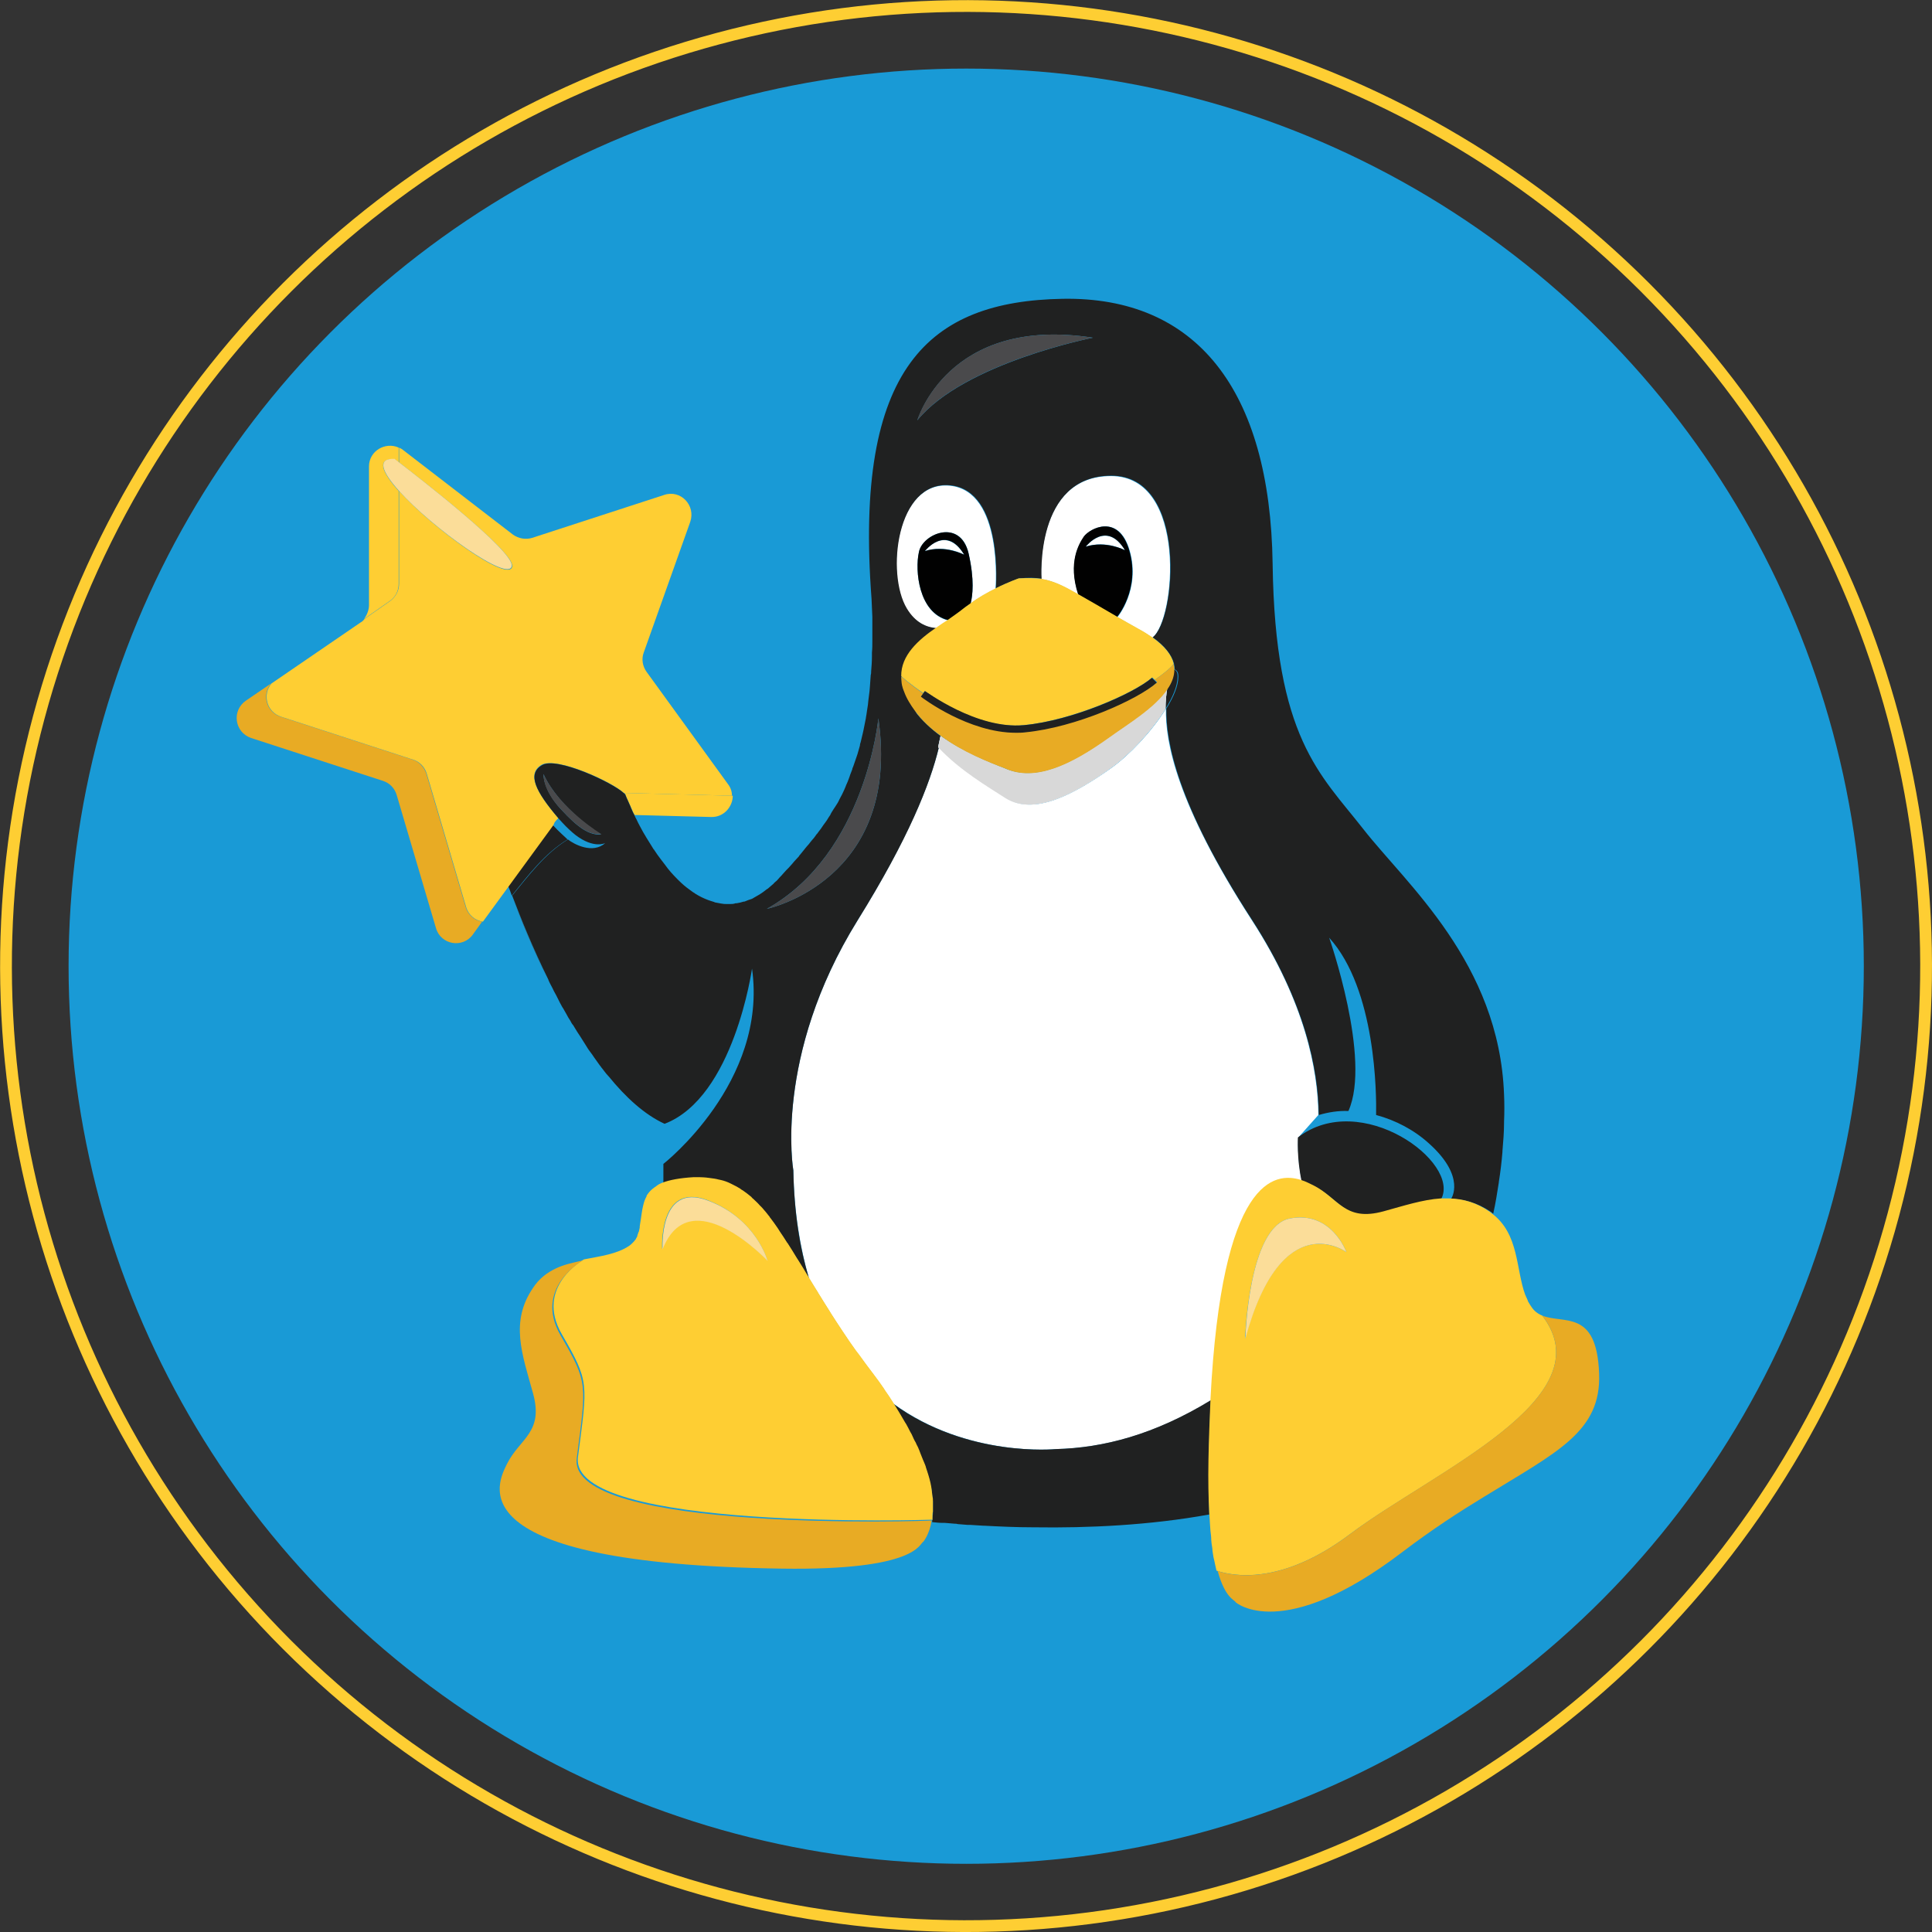 <?xml version="1.0" encoding="UTF-8"?> <!-- Generator: Adobe Illustrator 25.2.1, SVG Export Plug-In . SVG Version: 6.00 Build 0) --> <svg xmlns="http://www.w3.org/2000/svg" xmlns:xlink="http://www.w3.org/1999/xlink" version="1.1" id="Layer_1" x="0px" y="0px" viewBox="0 0 481.7 481.7" style="enable-background:new 0 0 481.7 481.7;" xml:space="preserve"><rect x="0" y="0" width="481.7" height="481.7" fill="#333333" stroke="none"/> <style type="text/css"> .st0{fill:none;stroke:#FECE33;stroke-width:2.937;stroke-miterlimit:10;} .st1{fill:#199AD6;} .st2{fill:#FFFFFF;} .st3{fill:#202121;} .st4{fill:#FECE33;} .st5{fill:#E8AB24;} .st6{fill:#4A4A4C;} .st7{fill:none;} .st8{fill:#010101;} .st9{fill:#D8D8D8;} .st10{fill:#FBDD99;} </style> <g> <ellipse transform="matrix(0.707 -0.707 0.707 0.707 -99.771 240.869)" class="st0" cx="240.9" cy="240.9" rx="239.4" ry="239.4"></ellipse> <g> <circle class="st1" cx="240.9" cy="240.9" r="223.8"></circle> <g> <path class="st2" d="M187.4,298.8c-0.7-0.6-1.4-1.1-2.1-1.6C186,297.6,186.7,298.2,187.4,298.8z"></path> <path class="st2" d="M182.3,295.4c-0.8-0.4-1.6-0.7-2.5-0.9C180.7,294.8,181.5,295.1,182.3,295.4z"></path> <path class="st2" d="M194,306.6c-0.6-0.9-1.2-1.7-1.8-2.5C192.8,304.9,193.4,305.7,194,306.6z"></path> <path class="st2" d="M192,303.8c-0.6-0.8-1.3-1.6-1.9-2.3C190.7,302.2,191.4,302.9,192,303.8z"></path> <path class="st2" d="M196.4,310.2c-0.6-1-1.3-2-1.9-2.9C195.2,308.3,195.8,309.2,196.4,310.2z"></path> <path class="st2" d="M184.8,296.8c-0.6-0.4-1.2-0.7-1.8-1C183.6,296.1,184.2,296.4,184.8,296.8z"></path> <path class="st2" d="M270.7,136.3c5.1-1.7,9.8,0.9,9.8,0.9C275.9,129.6,270.7,136.3,270.7,136.3z"></path> <path class="st2" d="M199,314.3c0.8,1.4,1.7,2.9,2.7,4.4l0,0C200.7,317.2,199.8,315.7,199,314.3z"></path> <path class="st2" d="M270.3,133.8c1.3-2,8.7-6,11.4,3.6c2.7,9.6-3.1,16.5-3.1,16.5c1.6,0.9,3.4,1.9,5.3,3 c1.3,0.7,2.4,1.4,3.4,2.1l0,0c5.8-4.3,8.9-40.3-10.3-40.3c-19.2,0-17.4,25.7-17.4,25.7l0,0c2.9,0.4,5.3,1.6,9.3,3.9 C266.2,140.2,269.1,135.6,270.3,133.8z"></path> <path class="st2" d="M179.4,294.4c-0.7-0.2-1.5-0.3-2.3-0.4C177.8,294.1,178.6,294.3,179.4,294.4z"></path> <path class="st2" d="M176.2,293.9c-1-0.1-2-0.1-3.1-0.1C174.2,293.8,175.2,293.9,176.2,293.9z"></path> <path class="st2" d="M187.9,299.2c0.5,0.5,1.1,1,1.6,1.6C189,300.3,188.4,299.7,187.9,299.2z"></path> <path class="st2" d="M230.9,366.1c0.1,0.2,0.1,0.4,0.2,0.6C231,366.5,230.9,366.3,230.9,366.1z"></path> <path class="st2" d="M229.2,361.8c0.1,0.3,0.2,0.5,0.3,0.8C229.4,362.3,229.3,362.1,229.2,361.8z"></path> <path class="st2" d="M228.2,359.5c0.1,0.3,0.3,0.5,0.4,0.8C228.4,360,228.3,359.8,228.2,359.5z"></path> <path class="st2" d="M230.1,364c0.1,0.2,0.2,0.5,0.3,0.7C230.3,364.5,230.2,364.3,230.1,364z"></path> <path class="st2" d="M230.6,137.4c5.1-1.7,9.8,0.9,9.8,0.9C235.7,130.7,230.6,137.4,230.6,137.4z"></path> <path class="st2" d="M225.8,355c0.1,0.1,0.1,0.2,0.2,0.3C225.9,355.2,225.8,355.1,225.8,355z"></path> <path class="st2" d="M227,357.1c0.1,0.2,0.3,0.5,0.4,0.7C227.2,357.6,227.1,357.3,227,357.1z"></path> <path class="st2" d="M232.6,375.5c0,0.3,0,0.5,0,0.8C232.6,376,232.6,375.8,232.6,375.5z"></path> <path class="st2" d="M232.6,376.8c0,0.3,0,0.5-0.1,0.8C232.6,377.4,232.6,377.1,232.6,376.8z"></path> <path class="st2" d="M198.8,314c-0.8-1.3-1.5-2.5-2.3-3.7C197.2,311.5,198,312.7,198.8,314z"></path> <path class="st2" d="M232.5,374.1c0,0.3,0,0.5,0,0.8C232.6,374.6,232.5,374.3,232.5,374.1z"></path> <path class="st2" d="M232.4,372.5c0,0.3,0.1,0.5,0.1,0.8C232.4,373,232.4,372.8,232.4,372.5z"></path> <path class="st2" d="M232.1,370.9c0,0.2,0.1,0.5,0.1,0.7C232.2,371.4,232.1,371.1,232.1,370.9z"></path> <path class="st2" d="M232.5,378.1c0,0.4-0.1,0.8-0.1,1.1C232.4,378.8,232.5,378.5,232.5,378.1z"></path> <path class="st2" d="M328.7,278c-0.1-11.2-3.3-28.1-16.6-48.6c-18.8-29.1-21.6-44.5-21.4-52.7c-3.5,5.7-9.3,11.7-13.5,14.7 c-9.4,6.7-19.4,12-26.3,7.6c-4.5-2.9-11.5-7-16.8-12.7c-2.2,9.1-7.6,22.7-20.3,43.2c-21,33.9-16,62.3-16,62.3 c0.2,10.5,1.7,19.3,3.9,26.9l0,0c0.6,1,1.2,2,1.9,3.1c0.3,0.4,0.5,0.9,0.8,1.3c0.8,1.3,1.6,2.6,2.5,4c0.1,0.2,0.2,0.3,0.3,0.5 c0.8,1.3,1.7,2.6,2.6,4c0.2,0.3,0.4,0.6,0.6,0.9c1,1.5,2,3,3.1,4.5c0.2,0.3,0.4,0.6,0.7,0.9c1.2,1.6,2.4,3.3,3.7,5 c0.9,1.2,1.8,2.4,2.6,3.6c0,0.1,0.1,0.1,0.1,0.2c0.8,1.1,1.5,2.2,2.2,3.3c18.5,13.5,40.5,11.3,40.5,11.3 c11.9-0.3,24.6-3.6,38.7-12.2c2.8-55.3,16-56.8,22.6-54.7c-1.3-5.7-0.9-10.8-0.9-10.8"></path> <path class="st2" d="M229.1,137.7c0.8-4.6,10.4-8.6,12.4,0.3c1.5,6.6,1,10.6,0.5,12.5c2-1.5,4.2-2.7,6.2-3.7 c0,0,2-24.4-11.4-25.7c-13.4-1.3-16,22-10.8,30.7c2.1,3.4,4.8,4.6,7.4,4.9c1-0.7,2.1-1.4,3-2C229,152.8,228.1,142.2,229.1,137.7z "></path> <path class="st3" d="M141.5,209.3c-0.1-0.1-0.2-0.2-0.3-0.3c-0.3-0.3-1.7-1.5-3.4-3.3l-11.1,15.2c0.3,0.7,0.6,1.5,0.9,2.4 C131.8,218.1,135.8,212.8,141.5,209.3z"></path> <path class="st4" d="M99.4,145.6v-23.2c-4.1-4.6-5.7-8.2-1-7.9c0,0,0.4,0.3,1,0.8v-3.7c-3.3-1.5-7.4,0.8-7.4,4.7v34.6 c0,1.2-0.5,2.4-1.2,3.4l6.3-4.4C98.6,148.9,99.4,147.3,99.4,145.6z"></path> <path class="st5" d="M116.1,226.1l-9.8-33.2c-0.5-1.6-1.8-3-3.4-3.5L70,178.7c-3.7-1.2-4.7-5.6-2.4-8.3l-6.3,4.3 c-3.6,2.5-2.8,7.9,1.3,9.3l32.9,10.7c1.6,0.5,2.9,1.8,3.4,3.5l9.8,33.2c1.2,4.2,6.7,5.1,9.2,1.6l2.3-3.2 C118.4,229.5,116.7,228.2,116.1,226.1z"></path> <path class="st4" d="M155.9,198L155.9,198L155.9,198L155.9,198c0,0,0.1,0.4,0.4,1c0.1,0.3,0.3,0.7,0.5,1.1 c0.1,0.3,0.3,0.6,0.4,0.9c0.2,0.4,0.4,0.9,0.6,1.4c0.1,0.2,0.3,0.5,0.4,0.8l19.1,0.5c3.2,0.1,5.4-2.6,5.4-5.3l-27-0.7 C155.7,197.8,155.8,197.9,155.9,198z"></path> <path class="st4" d="M138.3,205c0.3-0.4,0.6-0.7,0.9-1c-5.8-6.8-7.8-11.1-4.2-13.3c3.7-2.2,17.9,4.4,20.5,7l27,0.7 c0-1-0.3-2-1-2.9l-20.3-28c-1-1.4-1.3-3.2-0.7-4.8l11.6-32.6c1.4-4.1-2.4-8.1-6.5-6.7l-32.9,10.7c-1.6,0.5-3.4,0.2-4.8-0.8 l-27.4-21.1c-0.3-0.3-0.7-0.4-1-0.6v3.7c5.2,4,28.7,22.2,28.2,25.9c-0.6,4.4-19.8-9.4-28.2-18.8v23.2c0,1.7-0.9,3.3-2.3,4.3 l-6.3,4.4c-0.3,0.4-0.6,0.7-1,0.9l-22.2,15.2c-2.3,2.7-1.3,7.1,2.4,8.3l32.9,10.7c1.6,0.5,2.9,1.8,3.4,3.5l9.8,33.2 c0.6,2.1,2.3,3.4,4.2,3.7l6.5-8.9l11.1-15.2L138.3,205z M154.9,194.3L154.9,194.3L154.9,194.3L154.9,194.3L154.9,194.3z"></path> <path class="st6" d="M171.8,221.8c1.9,1.4,4,2.5,6.2,3.1C175.8,224.3,173.8,223.2,171.8,221.8z"></path> <path class="st7" d="M154.9,194.3L154.9,194.3L154.9,194.3"></path> <polygon class="st6" points="232.3,379.2 232.3,379.2 232.3,379.2 "></polygon> <path class="st6" d="M156.6,310.8c0.3-0.2,0.6-0.4,0.8-0.7C157.2,310.4,156.9,310.6,156.6,310.8c-3.1,2.1-7.2,2.6-11.3,3.4 c-1.2,0.2-2.3,0.5-3.5,0.8c1.1-0.3,2.3-0.6,3.5-0.8C149.4,313.4,153.5,312.9,156.6,310.8z"></path> <path class="st6" d="M165.2,295.3L165.2,295.3L165.2,295.3L165.2,295.3L165.2,295.3z"></path> <path class="st6" d="M127.6,223.3c2.1,5.5,5.1,13,9,20.9C132.8,236.3,129.7,228.7,127.6,223.3L127.6,223.3z"></path> <line class="st7" x1="160.3" y1="300.8" x2="160.3" y2="300.8"></line> <path class="st3" d="M301.4,364.2c0.1-5.4,0.2-10.3,0.5-14.9c0-0.1,0-0.1,0-0.2c-14.1,8.6-26.8,11.9-38.7,12.2 c0,0-22,2.2-40.5-11.3c1.1,1.7,2.1,3.4,3,5c0.1,0.1,0.1,0.2,0.2,0.3c0.4,0.6,0.7,1.2,1,1.9c0.1,0.2,0.3,0.5,0.4,0.7 c0.3,0.6,0.6,1.1,0.8,1.7c0.1,0.3,0.3,0.5,0.4,0.8c0.2,0.5,0.5,1,0.7,1.5c0.1,0.3,0.2,0.5,0.3,0.8c0.2,0.5,0.4,1,0.6,1.5 c0.1,0.2,0.2,0.5,0.3,0.7c0.2,0.5,0.3,0.9,0.5,1.4c0.1,0.2,0.1,0.4,0.2,0.6c0.5,1.5,0.8,2.9,1.1,4.2c0,0.2,0.1,0.5,0.1,0.7 c0.1,0.3,0.1,0.6,0.1,0.9s0.1,0.5,0.1,0.8s0.1,0.5,0.1,0.8s0,0.5,0,0.8c0,0.2,0,0.5,0,0.7c0,0.3,0,0.5,0,0.8c0,0.2,0,0.4,0,0.6 c0,0.3,0,0.5-0.1,0.8c0,0.1,0,0.3,0,0.4c0,0.4-0.1,0.8-0.1,1.1l0,0c0.9,0.1,1.8,0.2,2.7,0.2c0.2,0,0.4,0,0.5,0 c0.8,0.1,1.6,0.1,2.4,0.2c0.3,0,0.5,0,0.8,0.1c0.8,0.1,1.7,0.1,2.5,0.2c0.2,0,0.5,0,0.7,0c1,0.1,2.1,0.1,3.2,0.2 c0.1,0,0.2,0,0.2,0c3.8,0.2,7.9,0.4,12.3,0.4c0.1,0,0.1,0,0.2,0c13.3,0.2,28.8-0.5,43.6-3.2l0,0 C301.4,373.7,301.3,369.3,301.4,364.2z"></path> <path class="st3" d="M201.6,318.7L201.6,318.7L201.6,318.7z"></path> <path class="st3" d="M210.3,332.6c-0.2-0.3-0.4-0.6-0.6-0.9C209.9,331.9,210.1,332.2,210.3,332.6z"></path> <path class="st3" d="M214.1,338c-0.2-0.3-0.5-0.6-0.7-0.9C213.7,337.4,213.9,337.7,214.1,338z"></path> <path class="st3" d="M204.3,323.1c-0.3-0.4-0.5-0.9-0.8-1.3C203.8,322.2,204,322.7,204.3,323.1z"></path> <path class="st3" d="M207.1,327.6c-0.1-0.2-0.2-0.3-0.3-0.5C206.9,327.3,207,327.5,207.1,327.6z"></path> <path class="st3" d="M220.5,346.7c0-0.1-0.1-0.1-0.1-0.2C220.5,346.6,220.5,346.7,220.5,346.7z"></path> <path class="st3" d="M176.2,293.9c0.3,0,0.5,0.1,0.8,0.1c0.8,0.1,1.6,0.2,2.3,0.4c0.2,0,0.3,0.1,0.5,0.1c0.9,0.2,1.7,0.5,2.5,0.9 c0.2,0.1,0.4,0.2,0.6,0.3c0.6,0.3,1.2,0.6,1.8,1c0.2,0.1,0.4,0.2,0.6,0.4c0.7,0.5,1.4,1,2.1,1.6c0.2,0.1,0.3,0.3,0.5,0.5 c0.5,0.5,1.1,1,1.6,1.6c0.2,0.2,0.4,0.4,0.6,0.6c0.6,0.7,1.3,1.5,1.9,2.3c0.1,0.1,0.2,0.2,0.2,0.3c0.6,0.8,1.2,1.6,1.8,2.5 c0.2,0.2,0.3,0.5,0.5,0.8c0.6,0.9,1.3,1.9,1.9,2.9c0,0,0,0.1,0.1,0.1c0.7,1.2,1.5,2.4,2.3,3.7c0.1,0.1,0.1,0.2,0.2,0.3 c0.9,1.4,1.7,2.9,2.7,4.4c-2.3-7.6-3.7-16.4-3.9-26.9c0,0-5-28.4,16-62.3c12.7-20.4,18.1-34,20.3-43.2c-2.5-2.7-4.6-5.7-5.9-9.1 c-1.1-1.5-2-3.1-2.7-4.8c-0.3-0.7-0.5-1.4-0.6-2.1c-0.1-0.5-0.1-1-0.1-1.5c0,0,0,0,0-0.1l0,0c0-5.3,4.4-9.1,8.7-12.1 c-2.6-0.2-5.3-1.4-7.4-4.9c-5.2-8.6-2.6-32,10.8-30.7s11.4,25.7,11.4,25.7c3.2-1.6,5.8-2.5,5.8-2.5c2.3-0.2,4-0.2,5.6,0.1l0,0 c0,0-1.8-25.7,17.4-25.7c19.2,0,16.1,36,10.3,40.3l0,0c3.1,2.2,4.7,4.4,5.3,6.5c0.1,0.5,0.2,1,0.2,1.5c0.6,0.3,0.9,0.7,0.9,1.8 c0,2.3-1.2,5.1-3,8c-0.1,8.2,2.6,23.7,21.4,52.7c13.3,20.6,16.5,37.4,16.6,48.6c2.4-0.7,4.9-1.1,7.4-1c5.8-13-4.8-43.2-4.8-43.2 c11.7,12.9,11.8,39.1,11.7,44.2c4.9,1.3,9.6,3.8,13.3,7.2c9.2,8.3,5.4,13.7,5.4,13.7l0,0c3.3,0.1,6.6,1,10,3.3 c0.2,0.1,0.3,0.3,0.5,0.4c0.6-2.6,1-5.3,1.4-7.8v-0.1c0.4-2.5,0.7-5,0.9-7.5c0-0.1,0-0.2,0-0.2c0.2-2.4,0.4-4.7,0.4-7 c0-0.1,0-0.2,0-0.3c0.1-2.3,0.1-4.6,0-6.8c-1.2-32.8-24.4-52.5-35.1-66.2s-22-22.6-22.6-66.1s-19.1-66.7-52.4-66.1 s-52,17.1-47.6,74.8c0.1,1.5,0.1,3,0.2,4.5c0,0.4,0,0.9,0,1.3c0,1,0,2.1,0,3.1c0,0.5,0,0.9,0,1.4c0,1.1,0,2.1-0.1,3.1 c0,0.3,0,0.6,0,0.9c0,1.3-0.1,2.6-0.2,3.8c0,0.3,0,0.6-0.1,0.9c-0.1,0.9-0.1,1.9-0.2,2.8c0,0.4-0.1,0.8-0.1,1.2 c-0.1,0.8-0.2,1.6-0.3,2.4c0,0.3-0.1,0.7-0.1,1c-0.2,1.1-0.3,2.2-0.5,3.2v0.1c-0.2,1-0.4,2-0.6,3c-0.1,0.3-0.1,0.6-0.2,0.9 c-0.2,0.7-0.3,1.4-0.5,2.1c-0.1,0.3-0.2,0.6-0.2,0.9c-0.2,0.7-0.4,1.4-0.6,2.1c-0.1,0.2-0.1,0.4-0.2,0.6 c-0.3,0.9-0.6,1.7-0.9,2.6c-0.1,0.2-0.2,0.4-0.2,0.6c-0.2,0.6-0.5,1.2-0.7,1.9c-0.1,0.3-0.2,0.5-0.3,0.8 c-0.2,0.6-0.5,1.1-0.7,1.7c-0.1,0.2-0.2,0.5-0.3,0.7c-0.3,0.7-0.7,1.5-1.1,2.2c0,0.1-0.1,0.1-0.1,0.2c-0.3,0.7-0.7,1.3-1.1,1.9 c-0.1,0.2-0.3,0.4-0.4,0.6c-0.3,0.5-0.6,0.9-0.8,1.4c-0.1,0.2-0.3,0.4-0.4,0.6c-0.3,0.5-0.6,1-1,1.5c-0.1,0.1-0.2,0.3-0.3,0.4 c-0.4,0.6-0.8,1.2-1.3,1.8c-0.1,0.2-0.2,0.3-0.4,0.5c-0.3,0.4-0.6,0.9-1,1.3c-0.2,0.2-0.3,0.4-0.5,0.6c-0.3,0.4-0.6,0.8-1,1.2 c-0.1,0.2-0.3,0.3-0.4,0.5c-0.4,0.5-0.9,1.1-1.3,1.6c-0.1,0.1-0.2,0.2-0.2,0.3c-0.4,0.4-0.8,0.9-1.2,1.3 c-0.2,0.2-0.3,0.4-0.5,0.6c-0.3,0.3-0.6,0.7-0.9,1c-0.2,0.2-0.4,0.4-0.6,0.6c-0.3,0.3-0.6,0.7-0.9,1c-0.3,0.4-0.7,0.7-1,1.1 c-0.2,0.2-0.4,0.5-0.7,0.7c-0.2,0.2-0.4,0.3-0.5,0.5c-0.5,0.4-1,0.9-1.5,1.3c-0.1,0-0.1,0.1-0.2,0.1c-0.6,0.5-1.2,0.9-1.8,1.3 c-0.2,0.1-0.5,0.3-0.7,0.4c-0.4,0.2-0.8,0.5-1.2,0.7c-0.3,0.1-0.6,0.2-0.9,0.3s-0.7,0.3-1,0.4c-0.1,0-0.1,0-0.2,0 c-0.6,0.2-1.1,0.3-1.7,0.4c-0.2,0-0.4,0-0.6,0.1c-0.4,0.1-0.8,0.1-1.3,0.1c-0.2,0-0.3,0-0.5,0c-0.4,0-0.9,0-1.3-0.1h-0.1 c-0.5-0.1-1.1-0.2-1.6-0.3c-0.1,0-0.1,0-0.2-0.1c-2.2-0.6-4.3-1.6-6.2-3.1l0,0c-1-0.7-1.9-1.5-2.8-2.4c-0.1-0.1-0.1-0.1-0.2-0.2 c-1.1-1.1-2.2-2.3-3.1-3.6c-0.3-0.4-0.7-0.9-1-1.3c-0.6-0.8-1.2-1.6-1.7-2.4c0,0,0-0.1-0.1-0.1c-0.6-1-1.2-1.9-1.8-2.9 c-0.6-1-1.2-2-1.7-3c-0.3-0.6-0.6-1.1-0.8-1.6c-0.2-0.3-0.3-0.6-0.5-1c-0.1-0.3-0.3-0.5-0.4-0.8c-0.2-0.5-0.5-1-0.6-1.4 c-0.1-0.3-0.3-0.6-0.4-0.9c-0.2-0.4-0.3-0.8-0.5-1.1c-0.3-0.7-0.4-1-0.4-1l0,0l0,0l0,0c-0.1-0.1-0.2-0.2-0.3-0.3 c-2.7-2.6-16.9-9.3-20.5-7c-3.7,2.2-1.6,6.5,4.2,13.3c0.3,0.3,0.6,0.7,0.9,1c1.2,1.3,2.3,2.3,3.3,3.1c4.6,3.5,7.4,2,7.4,2 c-3.1,2.8-7.8,0.3-9.3-0.9c-5.7,3.5-9.7,8.9-13.9,14c2.1,5.5,5.1,13,9,20.9c0,0.1,0.1,0.2,0.1,0.3c0.4,0.9,0.9,1.7,1.3,2.6 c0.2,0.4,0.4,0.7,0.6,1.1c0.3,0.6,0.6,1.2,0.9,1.8c0.3,0.5,0.5,1,0.8,1.4c0.3,0.5,0.5,0.9,0.8,1.4c0.3,0.6,0.6,1.1,1,1.7 c0.2,0.4,0.4,0.8,0.7,1.1c0.4,0.6,0.7,1.2,1.1,1.8c0.2,0.3,0.4,0.6,0.6,0.9c0.4,0.6,0.8,1.3,1.2,1.9c0.2,0.3,0.3,0.5,0.5,0.8 c0.4,0.7,0.9,1.3,1.4,2c0.1,0.2,0.3,0.4,0.4,0.6c0.5,0.7,1,1.4,1.5,2.1c0.1,0.1,0.2,0.2,0.3,0.4c0.6,0.7,1.1,1.5,1.7,2.1 c0,0,0,0.1,0.1,0.1c4.3,5.3,9,9.6,14,11.9c17.3-6.6,21.8-38.7,21.8-38.7c4,28.3-22.1,48.7-22.1,48.7V290c0,1.8,0,3.5,0,5.3l0,0 c1.9-0.8,4.4-1.3,7.9-1.4C174.2,293.8,175.2,293.9,176.2,293.9z M272.5,84.2c0,0-32.1,6.3-43.8,20.6 C228.8,104.8,236.3,78.6,272.5,84.2z M219,179.1c5.8,40.5-27.8,47.5-27.8,47.5C215.9,212.8,219,179.1,219,179.1z M139.8,201.7 c-4.5-4.9-4.3-8.7-4.3-8.7c4.1,8.9,14.4,15.1,14.4,15.1C146.9,208.2,144.3,206.6,139.8,201.7z"></path> <path class="st8" d="M281.6,137.4c-2.7-9.6-10-5.6-11.4-3.6c-1.2,1.8-4,6.4-1.4,14.4c2.5,1.4,5.5,3.3,9.7,5.6 C278.6,153.8,284.3,146.9,281.6,137.4z M270.7,136.3c0,0,5.2-6.8,9.8,0.9C280.5,137.2,275.8,134.7,270.7,136.3z"></path> <path class="st3" d="M228,177.2c1.3,3.4,3.4,6.4,5.9,9.1c0.2-1,0.4-1.9,0.6-2.8C232.1,181.7,229.8,179.6,228,177.2z"></path> <path class="st3" d="M290.6,176.7c1.8-2.9,3-5.7,3-8c0-1.1-0.3-1.5-0.9-1.8c0,1.7-0.6,3.4-1.7,4.9 C290.8,173.1,290.6,174.7,290.6,176.7z"></path> <path class="st2" d="M277.1,191.4c4.2-3,10-9,13.5-14.7c0-2,0.2-3.6,0.4-4.9c-3.1,4.7-10,8.8-14.7,12.2 c-9.4,6.7-18.2,11-25.8,7.6c-4.1-1.6-10.5-4.2-16-8.1c-0.2,0.9-0.4,1.8-0.6,2.8c5.3,5.7,12.3,9.8,16.8,12.7 C257.7,203.4,267.8,198.1,277.1,191.4z"></path> <path class="st9" d="M277.1,191.4c4.2-3,10-9,13.5-14.7c0-2,0.2-3.6,0.4-4.9c-3.1,4.7-10,8.8-14.7,12.2 c-9.4,6.7-18.2,11-25.8,7.6c-4.1-1.6-10.5-4.2-16-8.1c-0.2,0.9-0.4,1.8-0.6,2.8c5.3,5.7,12.3,9.8,16.8,12.7 C257.7,203.4,267.8,198.1,277.1,191.4z"></path> <path class="st8" d="M241.5,138c-2.1-8.9-11.6-4.9-12.4-0.3c-1,4.5-0.1,15.1,7.3,16.9c1.4-1,2.7-1.8,3.7-2.7 c0.6-0.5,1.2-1,1.9-1.4C242.5,148.5,243,144.6,241.5,138z M230.6,137.4c0,0,5.2-6.8,9.8,0.9C240.3,138.3,235.6,135.8,230.6,137.4 z"></path> <path class="st3" d="M323.6,283.6c0,0-0.3,5.1,0.9,10.8c1.3,0.4,2.3,1,3,1.3c6.5,3.1,7.8,9.2,17.6,6.5c5.1-1.4,9.8-2.9,14.2-3.2 C364.3,289.8,339.3,271.5,323.6,283.6z"></path> <path class="st4" d="M230.6,172.3c0.1,0.1,12.9,9.7,24.7,8.5c12-1.2,27.4-7.9,32-11.9l0.6,0.6c3.2-2.2,4.8-3.8,4.7-4.1l0,0 c-0.5-2.1-2.2-4.3-5.3-6.5c-1-0.7-2.1-1.4-3.4-2.1c-2-1.1-3.7-2.1-5.3-3c-4.1-2.4-7.2-4.2-9.7-5.6c-3.9-2.3-6.4-3.4-9.3-3.9 c-1.6-0.2-3.4-0.2-5.6-0.1c0,0-2.6,0.9-5.8,2.5c-2,1-4.2,2.2-6.2,3.7c-0.6,0.5-1.3,0.9-1.9,1.4c-1,0.8-2.3,1.7-3.7,2.7 c-1,0.6-2,1.3-3,2c-4.4,3-8.8,6.9-8.7,12.1c0,0,2.1,1.9,5.5,4.2L230.6,172.3z"></path> <path class="st5" d="M234.6,183.5c5.4,4,11.8,6.5,16,8.1c7.5,3.4,16.4-0.9,25.8-7.6c4.7-3.4,11.6-7.5,14.7-12.2 c1.1-1.6,1.7-3.2,1.7-4.9c0-0.5-0.1-1-0.2-1.5l0,0c0.1,0.3-1.5,1.9-4.7,4.1l0.6,0.6c-4.7,4.1-20.2,11.1-32.9,12.4 c-0.7,0.1-1.5,0.1-2.2,0.1c-11.7,0-23.2-8.6-23.7-9l0.5-0.7c-3.4-2.3-5.4-4.2-5.5-4.2l0,0c0,0,0,0,0,0.1c0,0.5,0.1,1,0.1,1.5 c0.1,0.7,0.3,1.4,0.6,2.1c0.6,1.7,1.6,3.3,2.7,4.8C229.8,179.6,232.1,181.7,234.6,183.5z"></path> <path class="st4" d="M232.5,378.1c0-0.1,0-0.3,0-0.4c0-0.3,0-0.5,0.1-0.8c0-0.2,0-0.4,0-0.6c0-0.3,0-0.5,0-0.8c0-0.2,0-0.4,0-0.7 c0-0.2,0-0.5,0-0.8s0-0.5-0.1-0.8c0-0.2-0.1-0.5-0.1-0.8s-0.1-0.6-0.1-0.9c0-0.2-0.1-0.5-0.1-0.7c-0.2-1.3-0.6-2.7-1.1-4.2 c-0.1-0.2-0.1-0.4-0.2-0.6c-0.1-0.5-0.3-0.9-0.5-1.4c-0.1-0.2-0.2-0.5-0.3-0.7c-0.2-0.5-0.4-1-0.6-1.5c-0.1-0.3-0.2-0.5-0.3-0.8 c-0.2-0.5-0.4-1-0.7-1.5c-0.1-0.3-0.2-0.5-0.4-0.8c-0.3-0.5-0.5-1.1-0.8-1.7c-0.1-0.2-0.3-0.5-0.4-0.7c-0.3-0.6-0.6-1.2-1-1.9 c-0.1-0.1-0.1-0.2-0.2-0.3c-0.9-1.6-1.9-3.2-3-5c-0.7-1.1-1.4-2.2-2.2-3.3c0-0.1-0.1-0.1-0.1-0.2c-0.8-1.2-1.7-2.4-2.6-3.6 c-1.3-1.7-2.5-3.3-3.7-5c-0.2-0.3-0.5-0.6-0.7-0.9c-1.1-1.5-2.1-3-3.1-4.5c-0.2-0.3-0.4-0.6-0.6-0.9c-0.9-1.4-1.8-2.7-2.6-4 c-0.1-0.2-0.2-0.3-0.3-0.5c-0.9-1.4-1.7-2.7-2.5-4c-0.3-0.4-0.5-0.9-0.8-1.3c-0.6-1-1.3-2.1-1.9-3.1l0,0c-0.9-1.5-1.8-3-2.7-4.4 c-0.1-0.1-0.1-0.2-0.2-0.3c-0.8-1.3-1.5-2.5-2.3-3.7c0,0,0-0.1-0.1-0.1c-0.6-1-1.3-2-1.9-2.9c-0.2-0.3-0.3-0.5-0.5-0.8 c-0.6-0.9-1.2-1.7-1.8-2.5c-0.1-0.1-0.2-0.2-0.2-0.3c-0.6-0.8-1.3-1.6-1.9-2.3c-0.2-0.2-0.4-0.4-0.6-0.6 c-0.5-0.6-1.1-1.1-1.6-1.6c-0.2-0.1-0.3-0.3-0.5-0.5c-0.7-0.6-1.4-1.1-2.1-1.6c-0.2-0.1-0.4-0.2-0.6-0.4c-0.6-0.4-1.2-0.7-1.8-1 c-0.2-0.1-0.4-0.2-0.6-0.3c-0.8-0.4-1.6-0.7-2.5-0.9c-0.2,0-0.3-0.1-0.5-0.1c-0.7-0.2-1.5-0.3-2.3-0.4c-0.3,0-0.5-0.1-0.8-0.1 c-1-0.1-2-0.1-3.1-0.1c-3.5,0.2-6.1,0.7-7.9,1.4l0,0c-0.5,0.2-0.9,0.4-1.3,0.7c0,0-0.1,0-0.1,0.1c-0.8,0.5-1.4,1-1.9,1.6l0,0 c-0.2,0.3-0.5,0.6-0.6,0.9c0,0,0,0,0,0.1c-0.4,0.7-0.6,1.3-0.8,2.1l0,0c-0.4,1.5-0.5,3.1-0.8,4.7c0,0.2-0.1,0.5-0.1,0.7 c0,0.1,0,0.2,0,0.3c-0.1,0.3-0.1,0.6-0.2,0.9c0,0.1,0,0.1-0.1,0.2c-0.1,0.3-0.2,0.6-0.3,0.9v0.1c-0.1,0.3-0.3,0.5-0.4,0.8 l-0.1,0.1c-0.2,0.3-0.4,0.5-0.6,0.7l-0.1,0.1c-0.2,0.2-0.5,0.5-0.8,0.7c-3.1,2.1-7.2,2.6-11.3,3.4c0,0-12.4,6.8-5.5,18.7 c6.9,11.9,6.4,12,4,30.6s88.5,15.6,88.5,15.6l0,0l0,0C232.4,378.8,232.5,378.5,232.5,378.1z M165.1,311.4c0,0-1-16.7,11.2-12.2 c12.2,4.6,15,15,15,15S172.1,293.8,165.1,311.4z"></path> <path class="st5" d="M143.8,363.6c2.4-18.6,2.9-18.7-4-30.6s5.5-18.7,5.5-18.7c-1.2,0.2-2.3,0.5-3.5,0.8 c-1.1,0.3-2.3,0.7-3.3,1.2c-2.1,1-4.1,2.5-5.6,4.8c-5.8,8.5-2.7,16.5,0,26.3s-3.3,11.2-6.5,17.6c-2.1,4.4-14.1,24.9,68.5,26.1 c33.9,0.5,34.3-6.3,35.3-6.7c0,0,1.5-1.7,2.1-5.3l0,0C232.4,379.2,141.4,382.3,143.8,363.6z"></path> <path class="st4" d="M336.6,382.5c20.8-15.6,63.9-33.9,47.9-54.5c-1-0.4-2-1.1-2.7-2.2c-0.3-0.4-0.5-0.8-0.8-1.3 c-0.1-0.1-0.1-0.2-0.1-0.3c-0.2-0.4-0.3-0.7-0.5-1.1c0-0.1,0-0.1-0.1-0.2c-2.4-6.5-1.5-15.3-8.4-20.4c-0.2-0.1-0.3-0.3-0.5-0.4 c-3.3-2.3-6.6-3.2-10-3.3c-0.7,0-1.4,0-2.2,0c-4.5,0.3-9.1,1.8-14.2,3.2c-9.8,2.7-11.2-3.3-17.6-6.5c-0.7-0.3-1.7-0.9-3-1.3 c-6.6-2.1-19.8-0.6-22.6,54.7c0,0.1,0,0.1,0,0.2c-0.2,4.6-0.4,9.6-0.5,14.9c-0.1,5.1,0,9.5,0.2,13.2l0,0c0,0.5,0.1,1,0.1,1.5 c0,0.6,0.1,1.1,0.1,1.6s0.1,0.9,0.1,1.4c0.1,0.8,0.2,1.6,0.2,2.3c0,0.4,0.1,0.7,0.1,1c0.1,0.6,0.2,1.1,0.2,1.6 c0,0.2,0.1,0.5,0.1,0.7c0.1,0.7,0.2,1.3,0.4,2c0,0.2,0.1,0.3,0.1,0.5c0.1,0.6,0.3,1.2,0.4,1.8 C307.2,392.9,319.3,395.5,336.6,382.5z M321.6,303.8c10.4-2,14.1,8.4,14.1,8.4s-16.2-12-25.3,21.6 C310.5,333.8,311.2,305.8,321.6,303.8z"></path> <path class="st5" d="M384.5,328c16,20.6-27.1,38.8-47.9,54.5c-17.3,13-29.4,10.4-33,9.2c1.9,6.9,4.3,7.2,4.5,7.8 c0,0,11.6,10.3,41.5-12.5c7.5-5.7,14.3-10.1,20.4-13.8c18.2-11.2,29.3-16.2,28.7-30.8C398.1,326.3,389.8,330.2,384.5,328z"></path> <path class="st6" d="M272.5,84.2c-36.2-5.6-43.8,20.6-43.8,20.6C240.4,90.4,272.5,84.2,272.5,84.2z"></path> <path class="st10" d="M335.7,312.2c0,0-3.7-10.4-14.1-8.4s-11.1,30-11.1,30C319.6,300.2,335.7,312.2,335.7,312.2z"></path> <path class="st10" d="M176.4,299.3c-12.2-4.6-11.2,12.2-11.2,12.2c6.9-17.6,26.2,2.9,26.2,2.9S188.6,303.8,176.4,299.3z"></path> <path class="st3" d="M255.3,180.8c-11.8,1.1-24.5-8.5-24.7-8.5l-0.5,0.7l-0.5,0.7c0.5,0.4,11.9,9,23.7,9c0.7,0,1.5,0,2.2-0.1 c12.7-1.2,28.2-8.2,32.9-12.4l-0.6-0.6l-0.6-0.6C282.7,172.9,267.3,179.7,255.3,180.8z"></path> <path class="st6" d="M135.5,193c0,0-0.3,3.9,4.3,8.7c4.5,4.9,7.1,6.5,10.2,6.3C150,208,139.6,201.8,135.5,193z"></path> <path class="st6" d="M219,179.1c0,0-3.1,33.7-27.8,47.5C191.2,226.6,224.8,219.6,219,179.1z"></path> <path class="st10" d="M99.4,122.3c8.4,9.4,27.6,23.1,28.2,18.8c0.5-3.7-23-21.9-28.2-25.9c-0.7-0.5-1-0.8-1-0.8 C93.8,114.2,95.3,117.7,99.4,122.3z"></path> </g> </g> </g> </svg> 